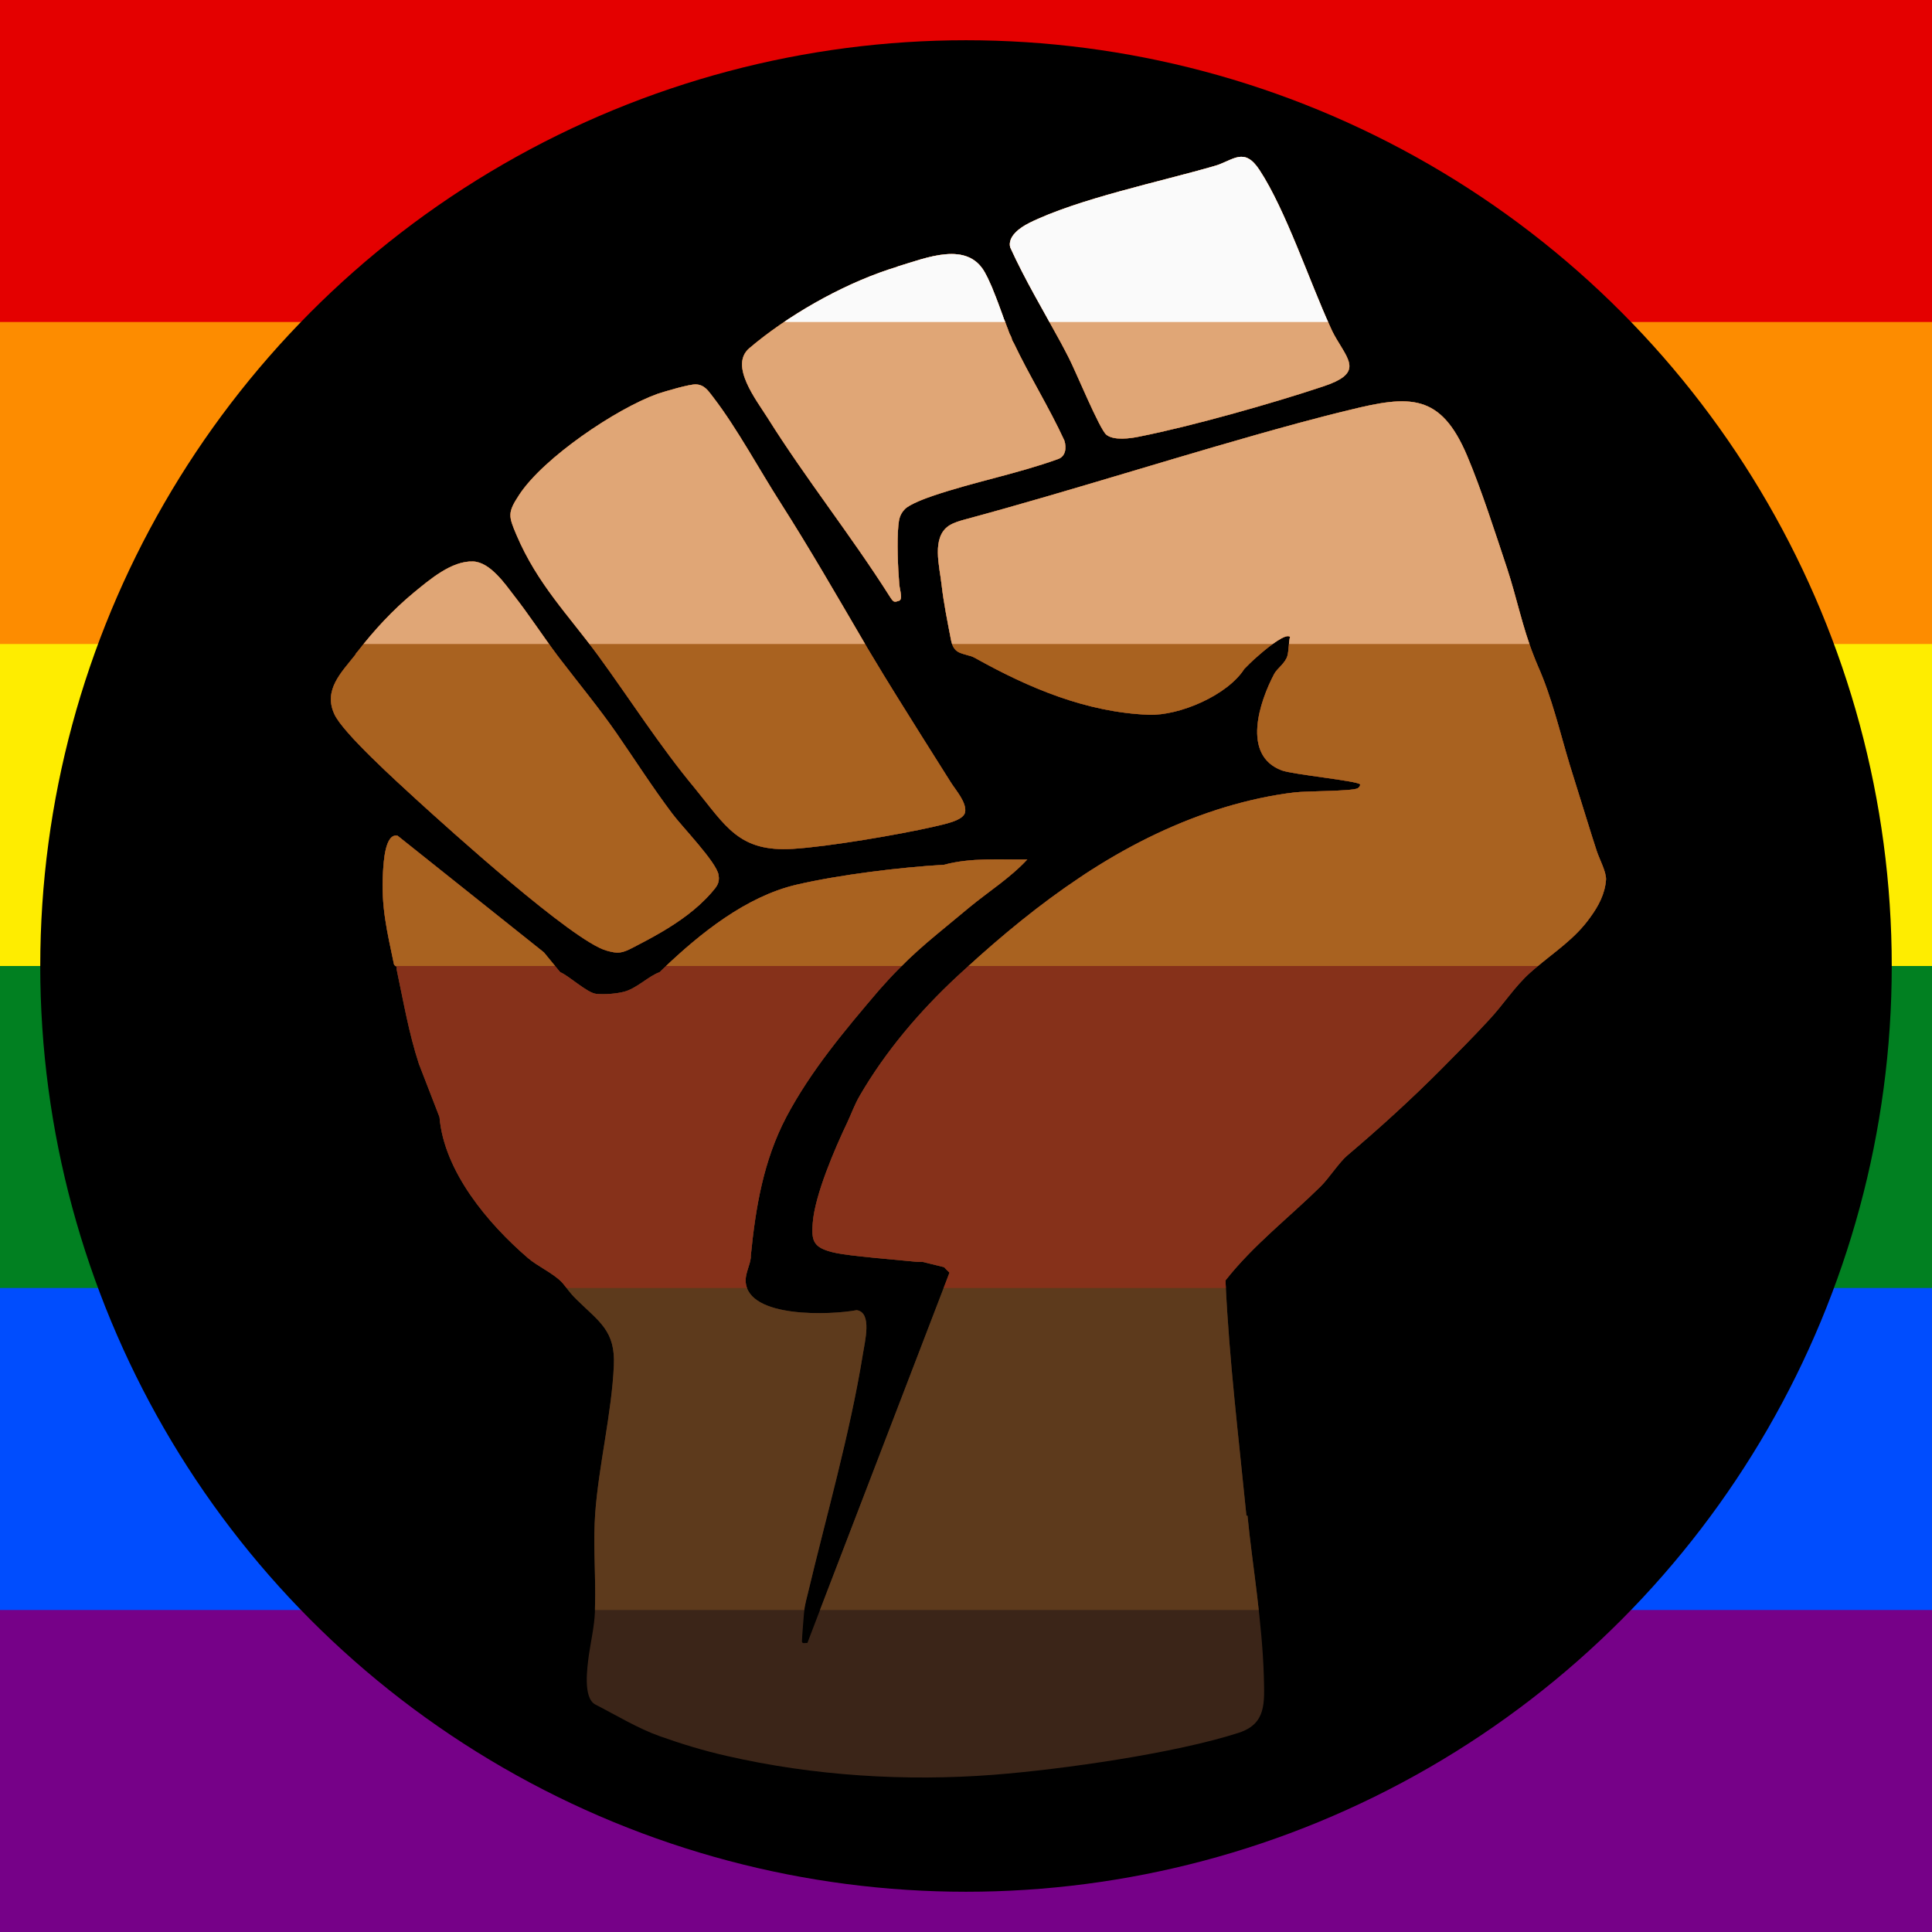 <?xml version="1.0" encoding="UTF-8"?>
<svg xmlns="http://www.w3.org/2000/svg" width="128" height="128" viewBox="0 0 6 6">
  <rect x="0" y="0" width="6" height="6" fill="#808080" stroke="none"/>
  <defs>
    <clipPath id="h">
      <path
        transform="scale(0.047)"
        d="M83.2 43.31ZM67.97 14.75c3.26-1.62 8.71-2.74 12.34-3.8 1.19-.36 1.9-1.26 2.91.28 1.73 2.63 3.31 7.38 4.69 10.39.16.37.35.7.53.99.81 1.35 1.44 2.11-1 2.92-3.35 1.12-8.69 2.63-12.12 3.31-.59.13-1.74.29-2.22-.12-.44-.35-2.03-4.21-2.47-5.06-.17-.35-.37-.7-.55-1.05-1.13-2.08-2.35-4.11-3.33-6.27-.18-.73.68-1.32 1.23-1.59Zm-8.66 2.86c1.95-.59 4.61-1.7 5.77.4.13.23.25.48.36.74.07.15.14.3.19.45.22.53.43 1.11.63 1.66.04.14.09.26.15.39.07.2.15.4.22.58 0 .03.02.06.03.09 0 0 0 .03.02.04 0 .02.02.05.02.07s.02.04.03.06c.03.05.05.09.07.14.02.04.03.08.05.12v.03c.03.07.05.14.08.19 0 .02.03.04.04.06 1.03 2.18 2.35 4.28 3.36 6.48.15.48.09 1.06-.44 1.23-2.66.96-5.6 1.52-8.24 2.42-.48.16-1.53.55-1.86.88-.32.34-.39.64-.43 1.09-.1 1.01-.03 2.82.06 3.87.04.43.265 1.029-.036 1.103-.291.094-.334.117-.594-.293-2.54-4.01-5.55-7.78-8.07-11.8-.75-1.19-2.54-3.46-1.21-4.6.16-.13.31-.26.47-.39 2.64-2.12 6.14-4.04 9.33-5Zm1.56 30.98c.66 1.04 1.31 2.08 1.96 3.11.32.51 1.06 1.33.94 1.97-.11.58-1.5.81-2.05.95-2.31.53-7 1.33-9.34 1.47-3.57.22-4.43-1.52-6.47-4.01-2.32-2.79-4.26-5.85-6.39-8.77-1.96-2.67-4.02-4.73-5.4-7.98-.52-1.23-.59-1.46.19-2.64 1.61-2.45 6.39-5.67 9.12-6.66.48-.16 2.15-.66 2.57-.63.56.03.81.44 1.12.84 1.56 2.02 3.07 4.83 4.47 7.01 1.9 2.98 3.65 6.02 5.43 9.06.19.34.39.67.59 1 1.06 1.78 2.16 3.52 3.26 5.28ZM23.49 43.22c.05-.06.09-.12.14-.17 1.12-1.44 2.31-2.73 3.71-3.89 1.03-.84 2.5-2.12 3.93-2.06 1.12.05 2.1 1.48 2.7 2.26 1 1.28 1.88 2.64 2.86 3.95.09.11.17.22.26.34 1.21 1.58 2.49 3.13 3.63 4.77 1.23 1.78 2.4 3.61 3.7 5.34.64.86 2.92 3.2 3.06 4.05.1.57-.16.81-.49 1.2-.93 1.06-2.09 1.88-3.3 2.59-.63.37-1.26.7-1.9 1.03-.7.36-.96.4-1.72.18-2.23-.63-10.43-8.04-12.6-10.02-1.16-1.07-4.83-4.37-5.38-5.61-.73-1.59.46-2.74 1.37-3.89l.06-.09Zm58.94 56.93c.17 1.74.42 3.48.63 5.24.21 1.79.4 3.6.45 5.4.04 1.73.17 3.1-1.64 3.7-4.23 1.37-11.71 2.43-16.2 2.78-5.84.45-11.91.07-17.63-1.24-1.51-.34-2.99-.79-4.45-1.31s-2.86-1.38-4.25-2.09c-.84-.44-.53-2.48-.43-3.27.14-.95.36-1.89.4-2.84 0-.38.02-.76.02-1.13 0-1.77-.13-3.61 0-5.41.23-3.13 1.1-6.67 1.23-9.75.11-2.29-.96-2.89-2.44-4.34-.55-.54-.64-.76-.92-1.08-.04-.04-.08-.08-.12-.13-.6-.59-1.56-1.01-2.19-1.55-2.64-2.27-5.55-5.72-5.85-9.32L27.68 70.3c-.67-2.05-1.03-4.17-1.47-6.24v-.18s-.15-.07-.18-.17c-.46-2.22-.86-3.78-.72-6.13.04-.56.12-2.54.96-2.36l9.67 7.71.87 1.06.21.25c.57.23 1.79 1.38 2.38 1.43.56.05 1.29 0 1.84-.14.82-.21 1.64-1.05 2.34-1.29.09-.09.17-.16.26-.25 2.44-2.33 5.46-4.75 8.78-5.53 2.84-.66 6.83-1.15 9.76-1.32 1.79-.48 3.67-.33 5.5-.35-1.13 1.22-2.52 2.09-3.81 3.15-.72.59-1.44 1.19-2.15 1.78-.88.73-1.71 1.46-2.49 2.26-.47.47-.91.95-1.35 1.45-2.25 2.64-4.5 5.31-6.13 8.39-1.51 2.89-2.02 5.95-2.34 9.16v.12c-.05.49-.35 1.01-.34 1.52v.05c.14 2.46 5.65 2.22 7.34 1.9 1.04.16.53 2.09.41 2.88-.85 5.28-2.45 10.82-3.66 15.92-.07.27-.14.55-.19.83-.03.13-.19 2.13-.18 2.27.02.16.21.08.36.09l1.22-3.19 7.95-20.7.22-.58c-.13-.12-.24-.23-.36-.36l-1.42-.35h-.35c-4.55-.41-5.24-.52-5.86-.71-1.03-.31-1.13-.78-1.05-1.83.13-1.86 1.47-4.96 2.29-6.68.27-.57.47-1.16.82-1.76 1.71-2.94 3.94-5.56 6.43-7.88.19-.18.39-.36.59-.54 2.36-2.16 4.88-4.24 7.54-6.01.24-.16.49-.33.73-.48 2.77-1.77 5.74-3.22 8.9-4.17 1.48-.44 3.01-.78 4.54-.96.81-.1 3.76-.07 4.16-.27.08-.03.19-.16.17-.26-.17-.24-4.46-.65-5.19-.93-2.65-1.01-1.45-4.55-.48-6.38.19-.35.75-.72.87-1.2.09-.34.08-.88.17-1.24-.26-.24-1.28.53-2.08 1.23-.44.38-.8.74-.94.89-1.11 1.74-4.28 3.1-6.31 3.03-4.14-.16-7.94-1.78-11.44-3.73-.16-.09-.3-.15-.45-.18-.56-.18-1.01-.17-1.18-1.03-.23-1.2-.48-2.41-.62-3.63-.134-1.242-.69-3.15.49-3.93.32-.2.7-.31 1.07-.41 7.37-1.99 14.64-4.36 22-6.36 1.12-.3 2.22-.59 3.35-.86 4.02-1 6.06-1.12 7.81 3.01.93 2.19 1.88 5.16 2.65 7.47.63 1.92 1.01 3.87 1.75 5.74.09.23.18.46.28.69.93 2.09 1.45 4.37 2.11 6.55.4 1.27.79 2.53 1.18 3.79.19.63.4 1.26.6 1.89.16.5.64 1.38.61 1.89-.07.94-.5 1.74-1.04 2.48-1.02 1.44-2.38 2.29-3.67 3.4-.11.09-.2.17-.31.27-1.01.9-1.77 2.11-2.71 3.11-1.03 1.12-2.09 2.18-3.16 3.26-1.99 2-4.07 3.89-6.23 5.72-.51.44-1.2 1.49-1.72 2.01-2.1 2.07-4.46 3.88-6.3 6.22v.1c.24 5.18.87 10.32 1.38 15.46h-1.2Z" />
    </clipPath>
  </defs>
  <g clip-path="rect(0 6 6 0 round 0.75px)">
    <rect width="6" height="6" fill="#760188" />
    <rect width="6" height="5" fill="#004dfe" />
    <rect width="6" height="4" fill="#018021" />
    <rect width="6" height="3" fill="#feed00" />
    <rect width="6" height="2" fill="#fd8c00" />
    <rect width="6" height="1" fill="#e40000" />
    <circle cx="3" cy="3" r="2.875" />
    <g clip-path="url(#h)">
      <rect width="6" height="6" fill="#3b2518" />
      <rect width="6" height="5" fill="#5d3a1c" />
      <rect width="6" height="4" fill="#86311a" />
      <rect width="6" height="3" fill="#a96220" />
      <rect width="6" height="2" fill="#e0a676" />
      <rect width="6" height="1" fill="#fafafa" />  
    </g>
  </g>
</svg>